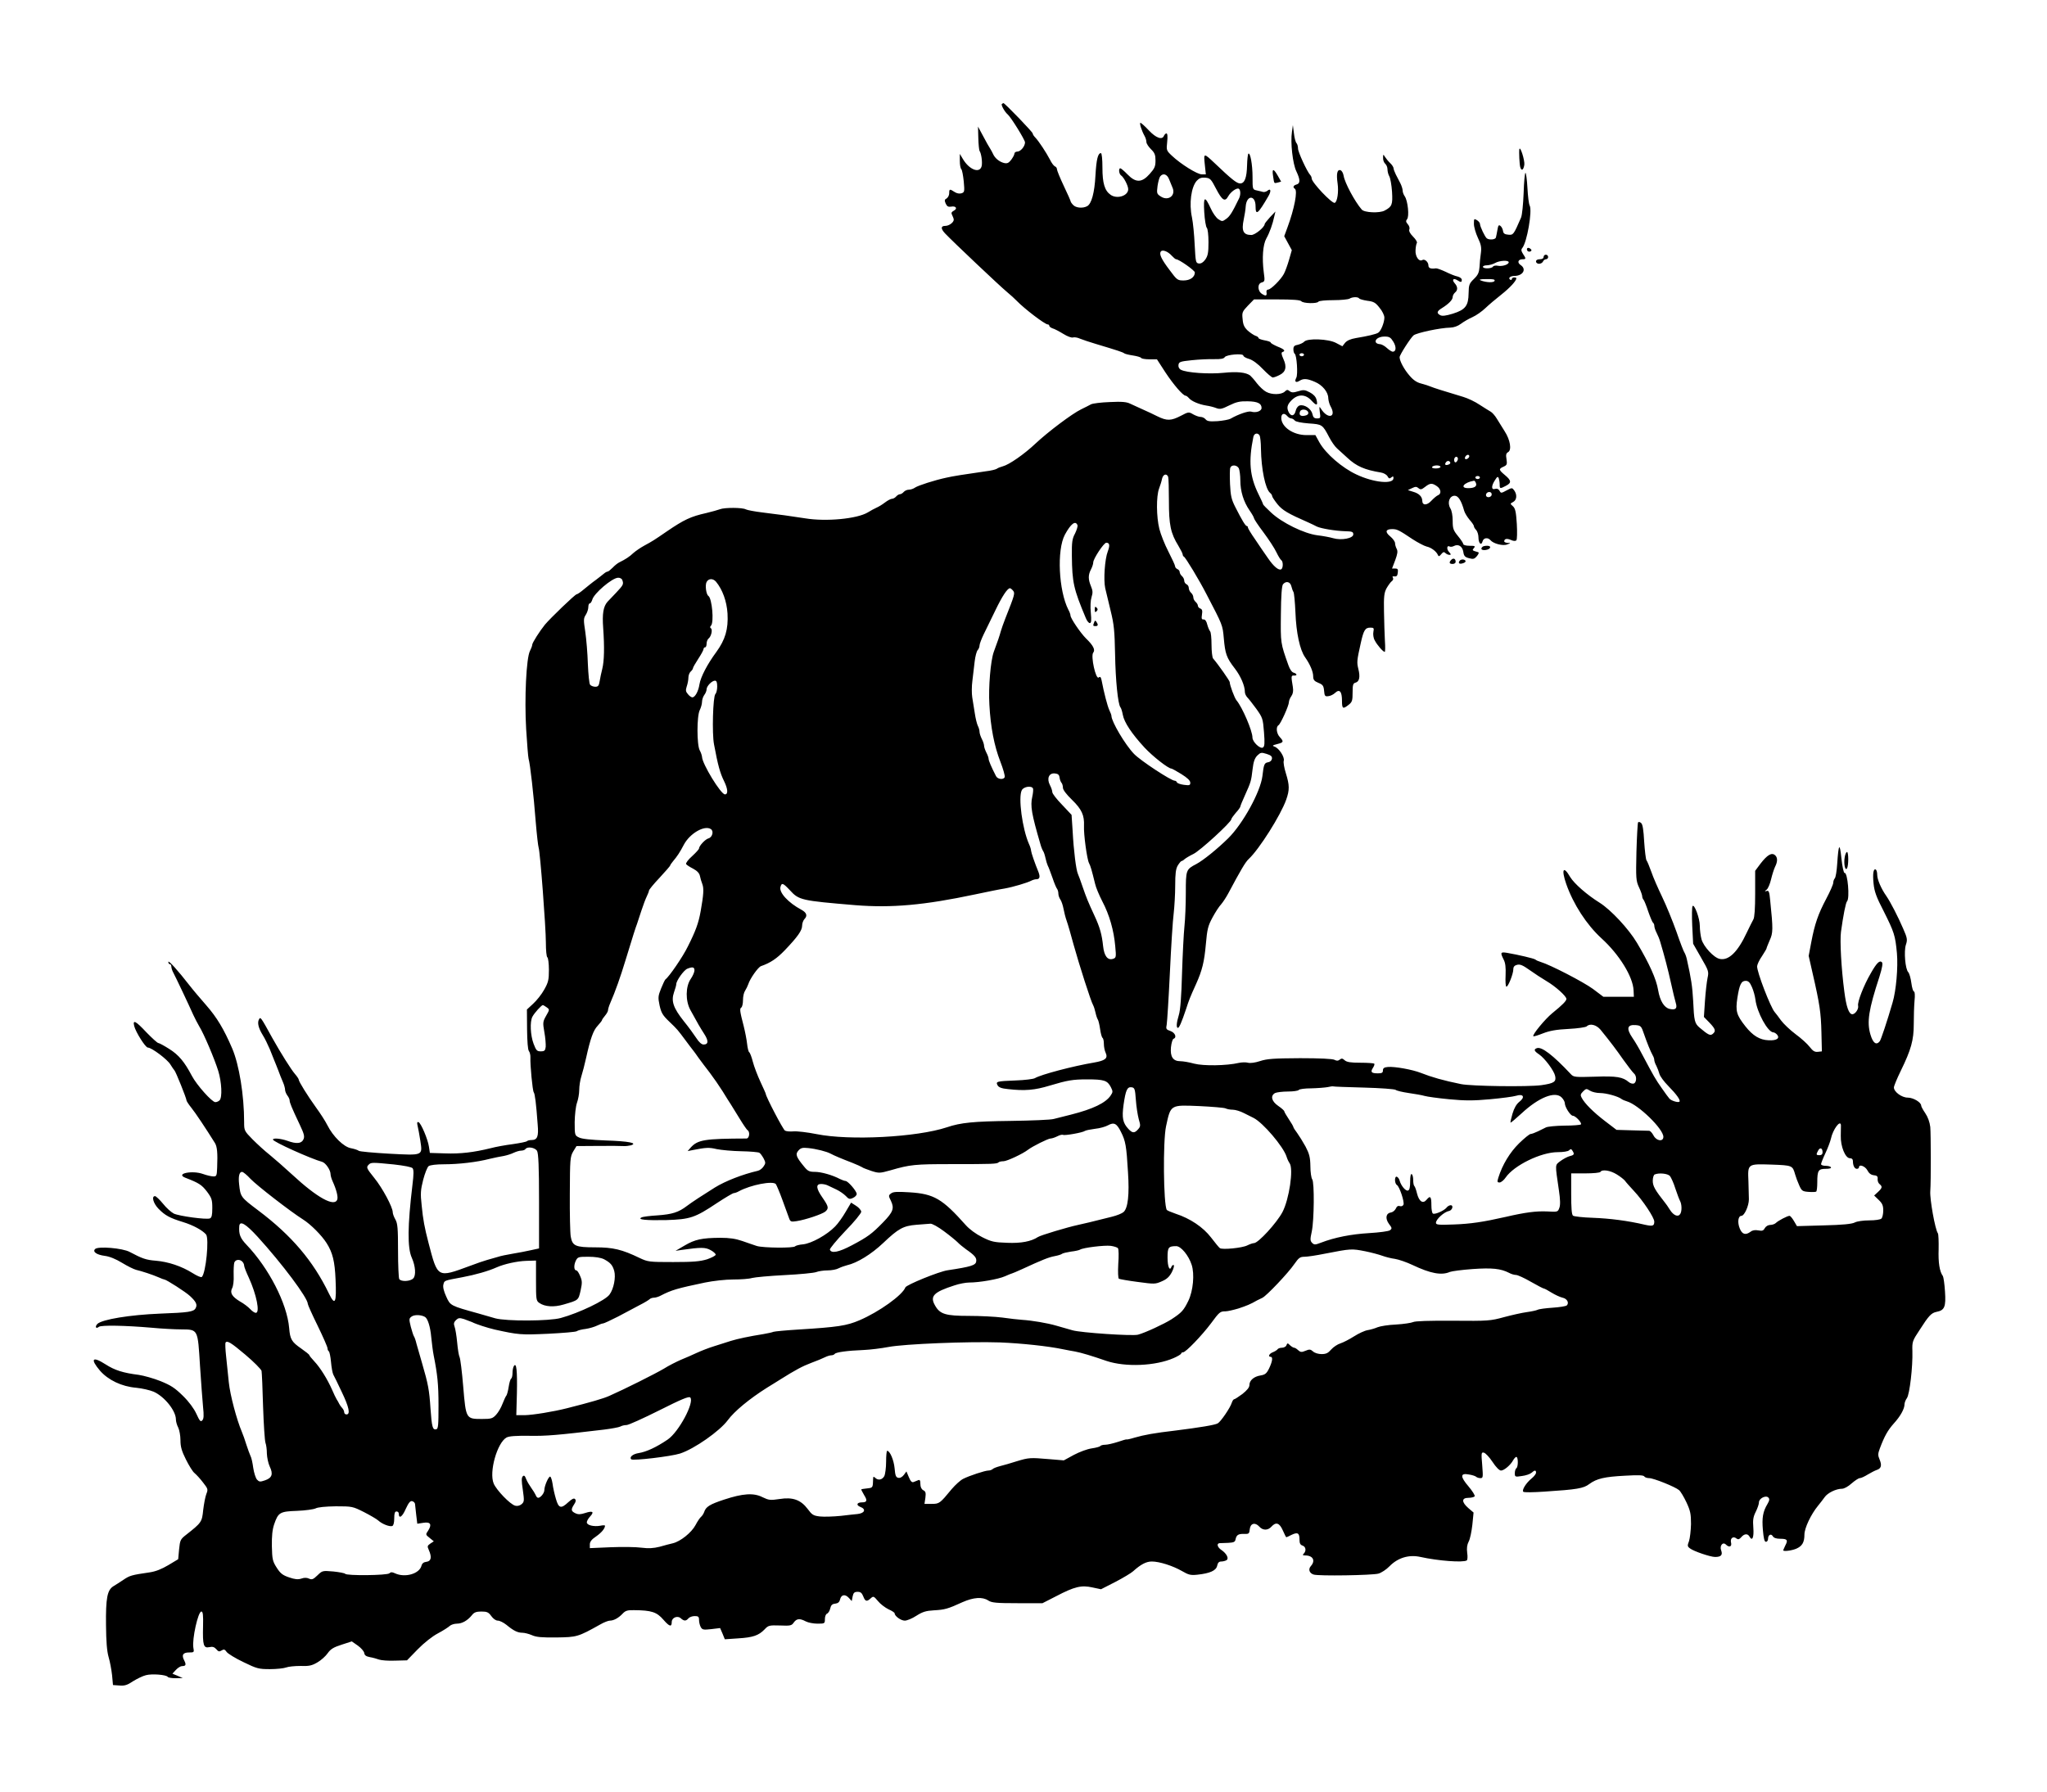 <?xml version="1.0" standalone="no"?>
<!DOCTYPE svg PUBLIC "-//W3C//DTD SVG 20010904//EN"
 "http://www.w3.org/TR/2001/REC-SVG-20010904/DTD/svg10.dtd">
<svg version="1.0" xmlns="http://www.w3.org/2000/svg"
 width="1350pt" height="1182pt" viewBox="0 0 1350 1182"
 preserveAspectRatio="xMidYMid meet">
<g transform="translate(0,1182) scale(0.1,-0.1)"
fill="#000000" stroke="none">
<path d="M6607 11134 c-6 -7 19 -52 39 -69 22 -19 114 -168 114 -184 0 -26
-29 -61 -51 -61 -10 0 -19 -6 -19 -14 0 -7 -10 -25 -21 -40 -17 -22 -27 -26
-48 -21 -31 8 -60 32 -72 60 -5 11 -14 27 -19 35 -6 8 -26 44 -45 80 l-35 65
2 -75 c1 -41 5 -79 8 -85 12 -17 20 -76 14 -101 -13 -50 -81 -24 -123 46 l-21
35 0 -46 c0 -25 4 -49 10 -55 5 -5 12 -41 16 -81 6 -67 5 -71 -15 -78 -14 -4
-31 -1 -46 9 -32 21 -35 20 -35 -9 0 -13 -8 -28 -17 -34 -14 -7 -15 -13 -6
-34 9 -19 17 -23 36 -20 32 6 44 -13 17 -27 -16 -9 -18 -15 -10 -30 5 -10 10
-23 10 -29 0 -18 -31 -41 -56 -41 -30 0 -31 -18 -1 -50 47 -50 363 -349 407
-385 25 -21 54 -47 65 -59 50 -52 186 -156 205 -156 6 0 10 -4 10 -9 0 -5 10
-13 22 -17 12 -3 44 -20 70 -36 27 -17 55 -27 64 -24 9 3 30 0 47 -8 18 -7 64
-23 102 -34 150 -45 180 -55 190 -63 6 -4 31 -10 58 -14 26 -4 50 -11 53 -16
3 -5 27 -9 55 -9 l49 0 55 -85 c54 -82 117 -155 134 -155 5 0 14 -7 21 -15 17
-21 66 -42 115 -50 22 -3 52 -11 67 -17 24 -9 37 -6 85 18 47 23 70 28 121 27
66 -1 92 -14 92 -44 0 -21 -37 -34 -69 -24 -18 5 -82 -16 -136 -47 -11 -6 -49
-13 -85 -16 -52 -3 -68 -1 -79 12 -7 9 -22 16 -33 16 -11 0 -33 8 -49 17 -29
17 -31 17 -82 -10 -64 -33 -91 -34 -154 -3 -26 13 -70 34 -98 46 -27 12 -64
29 -81 37 -24 12 -54 15 -135 11 -57 -2 -113 -9 -124 -15 -11 -6 -40 -21 -65
-33 -60 -29 -219 -149 -300 -225 -75 -71 -176 -141 -217 -151 -15 -4 -33 -11
-39 -16 -7 -5 -40 -13 -75 -17 -140 -20 -216 -32 -259 -42 -75 -16 -184 -51
-205 -65 -11 -8 -29 -14 -41 -14 -12 0 -27 -7 -34 -15 -7 -8 -18 -15 -25 -15
-7 0 -18 -7 -25 -15 -7 -8 -19 -15 -27 -15 -8 0 -29 -11 -46 -24 -18 -14 -43
-29 -57 -35 -14 -6 -39 -20 -57 -31 -70 -42 -273 -62 -413 -39 -88 14 -177 26
-284 39 -48 6 -97 15 -107 20 -22 13 -141 13 -171 1 -13 -5 -53 -16 -90 -25
-103 -23 -147 -44 -260 -121 -86 -59 -92 -63 -149 -94 -24 -13 -56 -35 -71
-48 -26 -25 -54 -43 -93 -62 -11 -5 -31 -21 -44 -35 -14 -14 -29 -26 -33 -26
-5 0 -16 -6 -23 -12 -8 -7 -33 -26 -55 -43 -23 -16 -58 -45 -79 -62 -21 -18
-43 -33 -48 -33 -10 0 -172 -156 -209 -200 -34 -42 -84 -120 -84 -133 0 -7 -7
-25 -15 -41 -24 -46 -37 -311 -25 -516 6 -96 13 -184 16 -195 10 -31 34 -244
47 -415 7 -85 16 -162 19 -170 10 -25 48 -528 48 -627 0 -51 4 -95 10 -98 5
-3 10 -40 10 -82 0 -67 -4 -83 -31 -131 -17 -31 -50 -72 -73 -93 l-41 -38 1
-130 c1 -81 5 -135 12 -144 6 -7 11 -27 10 -43 -2 -49 14 -218 22 -229 8 -10
16 -75 26 -213 7 -79 -2 -102 -41 -102 -12 0 -25 -3 -29 -7 -4 -5 -47 -13 -94
-20 -48 -6 -114 -18 -147 -27 -110 -27 -199 -38 -300 -34 l-100 3 -6 40 c-7
50 -53 158 -69 163 -9 3 -11 -3 -6 -24 4 -16 12 -60 18 -98 15 -100 21 -98
-206 -86 -104 6 -194 14 -200 19 -6 5 -29 13 -51 17 -48 8 -119 78 -156 152
-13 26 -47 79 -75 117 -56 78 -114 171 -114 184 0 4 -11 21 -25 37 -25 29 -93
137 -149 237 -77 140 -78 141 -88 123 -12 -22 -4 -57 25 -104 13 -20 33 -62
46 -92 12 -30 26 -64 30 -75 5 -11 16 -40 26 -65 9 -25 23 -60 31 -78 8 -18
14 -41 14 -50 0 -10 7 -27 15 -38 8 -10 15 -25 15 -32 0 -15 13 -47 67 -161
29 -61 33 -78 24 -97 -13 -28 -46 -31 -106 -9 -43 15 -95 20 -95 8 0 -14 251
-127 325 -147 23 -7 55 -54 55 -81 0 -9 6 -31 14 -48 25 -55 37 -103 30 -120
-19 -50 -133 13 -297 165 -50 46 -116 104 -148 130 -32 25 -83 72 -114 103
-54 55 -55 58 -55 113 0 178 -33 380 -79 487 -55 128 -101 204 -170 283 -42
48 -92 107 -111 132 -77 99 -140 169 -140 155 0 -8 5 -15 10 -15 6 0 10 -7 10
-16 0 -9 6 -28 14 -42 15 -28 99 -205 131 -277 10 -22 28 -56 39 -75 31 -50
100 -213 125 -293 23 -74 28 -176 9 -195 -7 -7 -19 -12 -28 -12 -22 0 -123
113 -155 174 -49 93 -87 138 -149 177 -33 21 -66 39 -72 39 -6 0 -41 32 -78
70 -71 76 -92 87 -81 42 10 -40 74 -142 90 -142 25 0 130 -79 149 -112 11 -18
23 -35 26 -38 8 -6 80 -185 80 -199 0 -4 14 -26 31 -47 27 -33 98 -140 156
-233 15 -24 19 -64 15 -163 -2 -53 -4 -58 -24 -58 -13 0 -44 7 -69 16 -72 26
-186 2 -116 -25 88 -34 107 -46 141 -90 32 -43 36 -54 36 -110 0 -47 -4 -63
-16 -68 -24 -9 -202 15 -238 32 -17 9 -49 37 -71 65 -22 27 -46 49 -52 50 -26
1 -12 -48 22 -83 43 -44 74 -61 162 -88 68 -21 128 -54 152 -82 21 -27 -1
-253 -28 -280 -5 -5 -32 7 -62 26 -72 45 -159 74 -241 81 -65 5 -90 14 -173
58 -46 25 -208 39 -228 19 -18 -18 10 -38 64 -45 32 -4 73 -21 114 -46 36 -22
77 -42 92 -46 35 -8 109 -32 150 -50 17 -8 34 -14 37 -14 12 0 142 -83 169
-109 40 -37 50 -57 37 -80 -12 -24 -47 -29 -235 -36 -198 -8 -382 -38 -413
-68 -18 -19 -9 -35 10 -19 15 12 174 9 348 -6 63 -6 152 -11 196 -11 111 -1
108 3 123 -241 7 -107 16 -229 20 -270 6 -56 5 -79 -5 -89 -11 -12 -17 -5 -39
43 -16 35 -49 80 -89 119 -53 52 -79 69 -148 97 -45 18 -110 36 -143 41 -103
13 -158 30 -220 70 -86 55 -102 36 -36 -42 54 -62 143 -105 239 -113 40 -4 91
-16 115 -26 72 -32 147 -126 147 -183 0 -14 7 -38 15 -53 8 -16 15 -54 15 -84
0 -43 8 -71 36 -127 20 -40 45 -81 57 -90 12 -10 38 -38 56 -62 32 -41 34 -45
22 -75 -7 -17 -16 -65 -21 -106 -8 -80 -11 -84 -114 -165 -36 -28 -39 -35 -45
-95 l-6 -65 -65 -39 c-44 -26 -83 -42 -125 -48 -118 -17 -130 -21 -170 -48
-22 -15 -52 -34 -67 -43 -41 -25 -51 -79 -49 -257 1 -109 6 -171 17 -210 9
-30 19 -84 23 -120 l6 -65 43 -3 c34 -3 52 3 89 28 26 16 64 35 85 40 40 11
135 3 144 -11 3 -5 26 -9 52 -9 l47 1 -34 15 -34 14 23 25 c13 14 31 25 40 25
26 0 29 9 15 37 -19 36 -9 53 32 53 33 0 34 1 28 32 -9 56 31 238 53 238 10 0
13 -22 11 -97 -3 -125 3 -146 41 -138 22 5 33 1 46 -13 14 -17 20 -18 35 -9
16 10 21 8 34 -10 8 -11 58 -42 111 -67 88 -43 101 -46 174 -46 43 0 91 5 107
11 15 6 58 10 95 10 56 -2 75 2 112 24 24 14 54 41 67 60 19 27 38 39 91 56
l68 22 40 -28 c21 -15 40 -37 42 -48 2 -16 12 -23 38 -28 19 -3 46 -11 60 -16
14 -5 61 -9 105 -7 l79 2 70 72 c42 43 96 86 134 106 36 19 71 42 79 50 8 7
29 14 46 14 35 0 71 21 100 57 14 18 29 23 62 23 37 0 47 -5 65 -30 13 -18 30
-30 43 -30 13 0 38 -13 57 -28 47 -39 74 -52 105 -52 14 0 42 -7 63 -16 28
-13 66 -16 162 -15 134 2 141 3 289 86 24 14 53 25 63 25 26 0 58 18 85 47 18
19 32 23 75 22 114 -1 149 -12 193 -63 40 -46 55 -50 55 -15 0 29 38 44 59 25
22 -20 35 -20 51 -1 7 8 25 15 41 15 24 0 29 -4 29 -26 0 -14 5 -35 11 -46 10
-18 17 -20 70 -14 l58 7 16 -37 15 -37 88 6 c98 6 135 19 174 59 25 27 31 28
102 26 69 -3 77 -1 91 20 19 26 39 28 79 7 15 -8 50 -15 77 -15 48 0 49 1 49
30 0 17 6 33 14 36 8 3 18 19 21 34 5 22 13 30 33 32 18 2 28 10 32 28 8 32
33 37 58 10 l19 -21 6 31 c5 24 12 30 33 30 19 0 28 -7 37 -30 13 -34 23 -37
49 -13 18 16 20 15 48 -18 15 -19 47 -43 69 -54 23 -10 41 -22 41 -27 0 -18
41 -48 67 -48 14 0 49 14 76 32 41 26 63 33 116 36 71 4 91 9 189 54 73 32
131 36 169 11 23 -15 52 -18 193 -18 l165 0 90 46 c122 64 167 74 239 58 l57
-12 94 48 c52 27 105 59 117 70 51 46 87 65 124 65 50 0 138 -28 199 -63 43
-25 57 -29 102 -24 83 9 123 27 130 59 4 20 12 28 27 28 11 0 27 4 35 9 17 11
0 44 -34 67 -26 17 -34 43 -12 45 6 0 32 1 57 2 36 2 45 6 48 22 6 30 18 38
56 37 32 -1 35 1 38 31 4 39 35 48 63 17 23 -26 57 -26 80 0 30 33 53 25 75
-25 11 -25 21 -45 23 -45 2 0 18 7 35 16 40 19 52 12 52 -31 0 -25 5 -35 20
-40 22 -7 26 -35 8 -53 -9 -9 -7 -12 9 -12 52 0 70 -34 38 -70 -19 -21 -10
-47 18 -56 32 -11 385 -5 427 6 19 5 53 27 74 49 55 56 128 78 204 61 118 -26
280 -38 305 -23 5 3 7 25 3 50 -4 31 -1 54 10 75 9 16 19 66 24 110 l8 81 -34
29 c-46 40 -46 68 0 68 19 0 38 5 41 10 4 6 -15 35 -40 65 -56 65 -56 90 2 79
21 -3 42 -10 48 -15 5 -5 18 -9 28 -9 18 0 18 6 12 86 -7 80 -6 86 11 82 10
-2 36 -29 57 -61 23 -35 45 -57 56 -57 20 0 63 36 80 68 7 12 16 22 21 22 13
0 13 -67 0 -75 -5 -3 -10 -18 -10 -32 0 -25 2 -26 47 -19 25 3 54 13 63 21 21
19 30 19 30 1 0 -8 -13 -25 -29 -38 -37 -30 -66 -77 -55 -88 5 -5 66 -4 139 1
215 14 258 21 296 50 49 36 100 48 236 55 86 5 122 4 127 -5 4 -6 18 -11 32
-11 29 0 171 -57 197 -79 10 -8 32 -45 49 -81 26 -56 30 -76 30 -143 -1 -43
-7 -93 -13 -112 -12 -31 -11 -36 7 -49 25 -19 134 -56 165 -56 39 0 51 13 40
43 -12 31 11 59 31 39 22 -22 41 -14 34 13 -7 29 15 45 37 26 10 -7 18 -5 30
9 20 24 43 26 55 4 18 -33 30 -5 25 59 -4 51 -1 71 16 105 11 22 21 50 21 62
0 26 45 49 62 32 9 -9 8 -19 -6 -43 -30 -50 -37 -91 -30 -171 5 -56 10 -78 20
-78 8 0 14 9 14 19 0 27 20 38 32 17 6 -10 22 -16 48 -16 47 0 53 -8 34 -44
-7 -16 -14 -30 -14 -32 0 -9 53 -3 85 10 40 17 55 42 55 94 0 42 43 133 89
189 14 17 34 43 44 57 20 29 76 56 115 56 14 0 41 15 63 35 22 19 46 35 54 35
9 0 32 11 53 24 20 12 47 26 59 30 29 9 35 30 19 68 -12 28 -12 38 1 73 31 83
53 121 92 165 44 48 71 97 71 127 0 10 7 29 16 41 18 26 39 207 36 310 -2 61
0 68 48 140 60 94 77 112 112 119 52 10 62 33 55 134 -3 50 -10 96 -14 102
-22 30 -31 89 -28 177 1 52 -1 100 -5 105 -18 25 -54 225 -50 278 5 66 4 377
0 423 -4 33 -16 66 -33 91 -15 22 -27 44 -27 50 0 22 -52 53 -89 53 -39 0 -91
38 -91 67 0 9 20 58 45 109 69 141 86 204 86 309 0 50 2 118 5 153 4 37 2 62
-4 62 -5 0 -13 25 -17 57 -4 31 -13 62 -20 70 -20 19 -30 138 -16 181 11 33
10 44 -18 107 -33 77 -84 176 -111 215 -34 48 -60 109 -60 139 0 16 -4 32 -9
35 -16 10 -22 -27 -15 -93 5 -51 19 -90 66 -180 70 -140 77 -160 88 -279 8
-92 -5 -246 -29 -326 -36 -124 -76 -243 -84 -254 -23 -29 -45 -13 -62 45 -24
82 -12 162 60 382 18 58 23 87 16 94 -15 15 -35 -5 -73 -72 -47 -80 -90 -192
-84 -215 5 -21 -19 -56 -38 -56 -23 0 -40 48 -53 150 -20 152 -30 334 -22 394
15 108 31 191 40 201 19 19 4 191 -16 187 -6 -2 -15 40 -21 95 -11 109 -19 99
-28 -36 -3 -47 -10 -89 -16 -95 -5 -5 -10 -19 -10 -29 0 -10 -21 -58 -46 -105
-54 -102 -76 -166 -99 -287 l-17 -90 26 -115 c47 -204 55 -260 58 -389 l3
-126 -27 -3 c-20 -2 -32 5 -53 32 -15 20 -57 58 -94 85 -36 27 -79 68 -96 91
-16 23 -35 47 -41 54 -27 30 -119 268 -116 303 1 12 15 42 32 66 16 25 30 48
30 51 0 4 10 28 21 54 22 48 23 71 3 264 -5 55 -9 66 -23 61 -15 -4 -15 -3 0
9 9 7 22 38 29 68 7 30 19 67 26 82 18 35 18 63 -1 78 -22 18 -51 0 -95 -57
l-35 -47 0 -150 c0 -98 -4 -158 -12 -171 -6 -11 -26 -50 -43 -86 -60 -129
-120 -187 -179 -174 -39 8 -107 82 -120 130 -6 22 -11 62 -11 88 0 50 -37 148
-48 130 -4 -6 -5 -64 -2 -130 l6 -118 52 -91 c51 -88 52 -93 43 -135 -5 -24
-13 -92 -17 -151 l-7 -106 37 -38 c39 -41 44 -55 21 -74 -16 -13 -29 -7 -87
42 -32 28 -36 43 -42 178 -5 92 -13 146 -42 275 -4 17 -11 35 -15 41 -5 6 -29
68 -53 138 -25 70 -67 173 -94 229 -27 56 -60 131 -72 167 -13 36 -27 70 -32
76 -4 6 -11 62 -15 123 -4 75 -10 115 -20 122 -7 7 -16 9 -20 5 -3 -3 -8 -91
-11 -194 -4 -176 -3 -192 17 -235 12 -25 21 -52 21 -59 0 -8 4 -18 9 -23 5 -6
19 -41 31 -78 13 -37 27 -70 31 -73 5 -3 9 -13 9 -22 0 -9 7 -30 15 -45 8 -15
19 -42 24 -60 28 -93 51 -182 71 -272 12 -55 26 -113 31 -129 12 -38 0 -50
-40 -41 -36 8 -64 53 -76 124 -12 73 -57 173 -139 311 -55 93 -173 219 -246
265 -85 53 -168 126 -195 170 -45 78 -60 52 -26 -46 47 -134 134 -268 232
-358 118 -107 208 -254 212 -343 l2 -43 -100 0 -101 0 -69 52 c-63 46 -281
159 -345 178 -14 4 -30 11 -35 16 -10 7 -111 31 -187 44 -43 7 -45 2 -22 -44
12 -23 15 -52 13 -104 -2 -40 0 -73 5 -75 11 -4 46 84 46 115 0 16 8 25 25 29
20 5 38 -3 83 -35 31 -22 81 -55 110 -72 60 -35 132 -100 132 -118 0 -13 -25
-39 -93 -94 -48 -39 -134 -144 -125 -152 3 -3 31 6 64 19 44 17 87 25 168 29
60 3 114 11 120 17 21 21 63 11 91 -22 69 -85 102 -129 151 -199 30 -42 61
-82 69 -89 20 -16 19 -59 0 -67 -9 -3 -23 1 -33 9 -40 34 -80 41 -223 36 -132
-4 -141 -3 -159 16 -119 127 -194 184 -225 172 -22 -8 -18 -19 15 -41 38 -26
99 -108 106 -143 8 -38 -8 -48 -91 -60 -87 -12 -462 -7 -530 7 -118 24 -194
46 -265 74 -56 22 -173 43 -217 39 -25 -2 -33 -8 -33 -23 0 -15 -7 -19 -33
-19 -43 0 -51 8 -33 36 8 12 12 24 9 28 -4 3 -45 6 -91 6 -65 0 -90 4 -104 16
-14 13 -21 14 -32 5 -11 -9 -20 -10 -35 -2 -12 7 -99 11 -228 11 -174 -1 -217
-4 -263 -19 -33 -11 -65 -15 -80 -11 -14 4 -41 3 -60 -1 -81 -19 -234 -21
-295 -5 -32 9 -73 16 -91 16 -48 0 -68 29 -62 92 3 29 11 54 17 56 23 8 11 40
-20 51 -29 10 -31 14 -25 43 3 18 13 173 21 343 8 171 19 346 25 390 5 44 10
127 10 183 0 80 4 111 17 133 10 16 21 29 24 29 4 0 14 6 21 13 7 6 33 22 58
34 44 21 250 210 250 229 0 5 14 24 30 43 17 18 30 37 30 42 0 4 13 36 29 71
41 91 42 96 51 172 6 52 14 74 31 92 22 21 27 22 62 11 29 -9 37 -17 35 -32
-2 -12 -12 -21 -25 -23 -25 -4 -29 -13 -38 -92 -13 -103 -128 -313 -225 -409
-72 -71 -165 -146 -210 -170 -69 -36 -70 -39 -70 -190 0 -75 -4 -174 -9 -221
-5 -47 -12 -187 -16 -311 -4 -151 -11 -243 -21 -274 -16 -53 -18 -85 -6 -85 8
0 24 35 54 125 19 59 26 77 66 165 40 89 54 147 64 260 9 102 14 122 44 178
19 35 44 74 57 87 12 14 33 46 47 72 81 152 113 207 135 227 69 64 211 289
247 391 23 65 22 96 -2 174 -11 35 -18 73 -14 83 7 24 -32 84 -61 93 -17 6
-14 9 18 17 43 11 44 16 17 46 -22 23 -27 67 -9 78 14 8 69 130 69 153 0 9 7
27 16 39 11 16 14 34 10 60 -12 72 -12 77 7 76 23 -2 22 12 -2 19 -11 2 -25
22 -34 48 -53 149 -52 146 -50 337 1 122 6 189 14 198 20 24 48 17 55 -13 4
-16 10 -32 14 -38 4 -5 10 -66 13 -135 5 -134 29 -247 64 -296 33 -47 53 -95
53 -125 0 -23 7 -32 34 -43 30 -12 35 -20 38 -53 3 -34 6 -38 28 -35 13 1 34
11 45 22 29 27 45 9 45 -52 0 -54 6 -57 44 -27 23 18 26 28 26 81 0 50 3 61
19 65 26 7 32 38 19 90 -11 45 -10 55 16 172 19 85 29 101 63 101 23 0 25 -3
20 -28 -3 -16 0 -41 9 -56 15 -30 55 -76 66 -76 3 0 4 33 1 73 -2 39 -5 126
-6 192 -2 101 1 125 17 155 11 19 26 40 34 46 9 6 12 16 8 23 -6 8 -2 11 10 9
14 -2 20 4 22 25 3 22 -1 27 -17 27 l-21 0 21 55 c15 41 18 59 10 74 -6 11
-11 28 -11 38 0 10 -14 30 -31 44 -37 30 -32 49 12 49 32 0 44 -6 135 -67 34
-22 76 -44 92 -48 30 -6 66 -33 75 -57 4 -10 10 -8 21 6 13 16 19 17 28 8 7
-7 19 -12 27 -12 11 0 11 4 -3 19 -18 19 -14 47 4 36 5 -3 18 -2 27 3 30 16
57 -1 63 -38 4 -28 11 -35 38 -42 28 -8 36 -5 52 14 12 15 15 24 7 26 -39 11
-40 12 -27 27 11 13 7 15 -29 15 -23 0 -41 5 -41 11 0 6 -16 30 -35 53 -31 38
-35 50 -35 100 0 35 -6 69 -16 84 -21 37 -5 82 29 82 24 0 44 -32 63 -100 4
-14 20 -40 35 -58 16 -18 29 -37 29 -43 0 -6 7 -17 15 -25 8 -9 15 -31 15 -49
0 -39 19 -57 27 -26 6 24 35 28 52 8 19 -23 83 -40 111 -28 24 9 24 10 3 10
-13 1 -23 5 -23 10 0 18 18 21 45 9 15 -7 29 -8 35 -2 5 5 6 53 3 108 -5 79
-10 102 -25 116 -20 18 -20 18 1 29 24 13 27 48 7 76 -14 19 -15 19 -51 0 -35
-19 -37 -19 -46 -2 -7 12 -17 16 -30 12 -25 -8 -25 20 0 58 15 24 19 26 25 12
3 -9 6 -28 6 -41 0 -28 2 -29 40 -9 39 20 38 35 -5 71 -42 35 -43 41 -9 56 22
10 24 16 19 49 -5 29 -3 39 11 47 24 14 14 80 -23 137 -15 24 -38 61 -51 82
-13 22 -32 43 -42 48 -10 6 -43 26 -72 45 -29 20 -78 43 -108 52 -137 41 -196
60 -215 68 -11 5 -39 14 -62 20 -29 7 -53 23 -78 53 -35 40 -65 96 -65 121 0
15 72 127 92 144 21 17 177 50 242 51 25 1 50 10 70 25 17 13 51 33 76 44 25
11 63 38 85 59 22 21 70 62 106 90 58 46 99 91 99 108 0 3 -7 5 -15 5 -8 0
-15 -5 -15 -11 0 -5 -5 -7 -10 -4 -17 10 -1 25 28 25 56 1 81 45 40 72 -24 16
-17 38 13 38 23 0 24 4 3 35 -12 19 -14 28 -5 39 31 37 67 245 49 280 -6 10
-12 63 -15 117 -3 55 -9 99 -13 99 -4 0 -10 -60 -12 -132 -3 -76 -10 -146 -17
-163 -49 -113 -51 -116 -84 -113 -24 2 -33 8 -35 25 -2 12 -9 27 -17 33 -11 9
-15 4 -20 -27 -4 -21 -8 -44 -10 -50 -5 -14 -44 -17 -60 -5 -12 9 -45 78 -45
95 0 7 -9 18 -20 25 -19 11 -20 10 -20 -24 0 -21 12 -62 26 -92 21 -44 25 -64
20 -101 -4 -25 -8 -67 -9 -92 -3 -37 -10 -53 -37 -79 -31 -30 -34 -39 -35 -94
-1 -83 -21 -109 -104 -135 -46 -14 -70 -17 -83 -10 -25 13 -23 26 10 46 45 28
72 55 72 74 0 9 7 22 15 29 20 16 19 39 -2 62 -20 23 -9 36 17 20 25 -16 30
-15 30 3 0 8 -12 17 -27 21 -16 3 -51 17 -79 31 -28 13 -57 24 -65 23 -33 -5
-49 1 -49 19 0 23 -25 45 -40 36 -22 -14 -48 24 -45 65 1 21 5 42 9 48 3 6 -8
24 -25 41 -20 20 -29 37 -25 48 4 9 -1 24 -10 34 -13 15 -14 22 -5 33 16 18 5
122 -15 151 -8 11 -14 28 -14 38 0 10 -7 32 -15 48 -8 16 -22 42 -30 58 -8 16
-15 35 -15 41 0 7 -10 23 -22 34 -13 12 -28 31 -35 42 -11 18 -12 17 -12 -7
-1 -15 6 -32 14 -39 8 -7 15 -23 15 -37 0 -13 5 -34 12 -46 7 -12 15 -58 18
-102 5 -85 0 -98 -49 -124 -33 -18 -134 -14 -151 7 -46 53 -112 177 -119 222
-4 21 -13 36 -23 38 -20 4 -26 -26 -17 -88 8 -55 -2 -122 -19 -128 -18 -6
-152 135 -152 161 0 7 -4 17 -9 22 -21 22 -81 152 -81 175 0 15 -5 31 -10 36
-6 6 -14 35 -17 65 l-7 54 -6 -44 c-11 -71 5 -212 29 -261 26 -55 27 -80 1
-87 -21 -6 -26 -18 -11 -28 20 -12 -3 -132 -49 -256 l-21 -57 25 -46 25 -46
-18 -63 c-10 -35 -25 -76 -34 -93 -19 -37 -86 -104 -104 -104 -8 0 -13 -8 -11
-17 4 -25 -4 -28 -29 -12 -31 19 -32 69 -2 76 20 6 21 10 13 67 -12 94 -6 182
17 223 21 37 42 95 53 148 l7 30 -36 -38 c-19 -21 -35 -41 -35 -45 0 -20 -63
-72 -88 -72 -53 0 -66 27 -50 103 6 28 12 67 13 86 6 76 65 76 65 0 0 -64 16
-51 85 68 20 34 15 54 -8 34 -8 -6 -21 -9 -28 -7 -8 2 -26 7 -41 10 -28 6 -28
7 -28 89 0 80 -15 165 -28 153 -3 -4 -7 -37 -8 -74 -2 -85 -16 -122 -46 -122
-22 0 -58 29 -168 134 -72 68 -73 68 -65 -8 l7 -66 -27 0 c-30 0 -139 68 -197
123 -36 34 -37 36 -31 91 4 36 2 56 -5 56 -5 0 -12 -7 -16 -15 -11 -30 -52
-16 -100 35 -26 28 -51 50 -55 50 -9 0 7 -51 27 -87 7 -12 12 -30 12 -40 0
-10 14 -31 30 -47 25 -24 30 -38 30 -75 0 -39 -6 -52 -38 -88 -52 -59 -92 -60
-147 -3 -21 22 -43 40 -47 40 -13 0 -9 -38 5 -47 18 -12 47 -68 47 -91 0 -44
-74 -67 -116 -37 -39 27 -54 76 -54 179 0 55 -4 96 -10 96 -20 0 -30 -42 -36
-147 -6 -115 -26 -188 -55 -203 -29 -16 -75 -11 -92 8 -10 10 -17 21 -17 25 0
3 -20 49 -45 101 -25 53 -45 102 -45 110 0 8 -6 16 -14 19 -7 3 -22 23 -32 44
-25 48 -74 122 -96 145 -10 10 -18 22 -18 28 0 9 -184 200 -193 200 -2 0 -6
-3 -10 -6z m1103 -496 c7 -18 17 -43 22 -54 25 -53 -27 -93 -77 -60 -26 17
-27 21 -21 69 4 28 12 57 18 64 19 23 45 14 58 -19z m310 -63 c40 -77 59 -89
80 -50 16 29 56 58 70 50 12 -8 13 -39 2 -63 -46 -95 -61 -118 -84 -135 -26
-19 -28 -19 -53 -3 -14 9 -37 41 -50 71 -40 86 -49 81 -43 -24 3 -51 11 -98
17 -104 6 -6 11 -46 11 -95 0 -69 -4 -89 -21 -114 -14 -19 -28 -28 -43 -26
-20 3 -21 10 -27 123 -3 66 -11 148 -18 181 -20 92 -5 201 32 242 16 17 30 22
56 20 32 -3 38 -9 71 -73z m-293 -441 c12 -13 25 -24 29 -24 19 0 124 -74 124
-87 0 -31 -31 -53 -74 -53 -40 0 -44 3 -92 68 -54 71 -70 105 -59 122 10 16
47 2 72 -26z m2223 -44 c0 -15 -42 -29 -72 -23 -14 3 -29 0 -32 -6 -9 -14 -66
-15 -66 -1 0 6 12 10 28 10 15 1 38 7 52 15 29 17 90 20 90 5z m-93 -122 c-4
-14 -55 -12 -91 2 -15 6 -5 9 37 9 43 1 57 -2 54 -11z m-893 -117 c3 -4 27
-11 54 -15 41 -5 54 -12 80 -46 18 -21 32 -50 32 -65 0 -32 -23 -90 -41 -100
-14 -9 -68 -22 -147 -35 -35 -6 -58 -16 -71 -31 l-18 -23 -42 22 c-50 27 -190
32 -210 8 -6 -7 -25 -16 -41 -20 -24 -4 -30 -11 -30 -30 0 -14 4 -27 9 -30 13
-9 22 -136 10 -158 -14 -26 -3 -35 21 -20 27 17 51 15 102 -7 50 -21 88 -68
88 -108 1 -15 7 -39 15 -53 42 -74 -19 -88 -64 -15 -11 17 -11 14 -7 -22 6
-40 5 -43 -18 -43 -19 0 -26 7 -31 30 -8 34 -54 65 -85 55 -10 -3 -22 -19 -25
-35 -8 -34 -29 -39 -45 -11 -16 31 -12 51 19 82 42 41 90 40 130 -3 34 -37 44
-35 33 7 -5 19 -21 35 -44 47 -32 17 -42 18 -77 7 -32 -10 -43 -9 -56 1 -13
11 -19 10 -33 -4 -23 -20 -84 -21 -121 -1 -16 8 -44 34 -62 57 -18 24 -38 46
-44 51 -28 21 -87 27 -174 18 -97 -10 -246 0 -283 20 -12 6 -18 19 -16 32 3
20 11 23 88 31 47 5 113 8 147 7 44 -1 64 3 70 13 10 17 123 27 123 10 0 -6
17 -16 39 -22 24 -8 57 -32 90 -67 29 -30 58 -55 65 -55 7 0 27 7 44 16 42 20
50 54 26 106 -14 31 -15 43 -6 46 22 7 13 18 -33 36 -25 11 -45 22 -45 27 0 4
-18 10 -40 14 -22 4 -40 11 -40 15 0 5 -9 12 -20 15 -11 4 -34 19 -51 34 -23
22 -31 38 -34 76 -5 44 -2 50 35 89 l40 41 151 0 c108 0 154 -4 161 -12 12
-15 104 -17 113 -3 3 6 48 10 98 10 51 0 99 5 107 10 19 12 57 13 64 1z m225
-285 c21 -34 19 -66 -4 -66 -6 0 -24 11 -39 25 -15 14 -36 25 -46 25 -10 0
-22 5 -25 10 -12 19 17 40 55 40 33 0 41 -5 59 -34z m-589 -86 c0 -5 -7 -10
-15 -10 -8 0 -15 5 -15 10 0 6 7 10 15 10 8 0 15 -4 15 -10z m28 -381 c2 -11
-6 -18 -23 -21 -28 -6 -40 5 -31 28 8 20 50 14 54 -7z m-138 -24 c7 -8 18 -15
25 -15 7 0 18 -6 24 -14 7 -8 42 -15 92 -19 89 -6 91 -7 135 -91 14 -27 37
-61 52 -74 15 -14 45 -41 67 -61 61 -57 114 -80 223 -98 18 -3 37 -14 43 -25
8 -15 13 -17 25 -7 11 9 14 8 14 -5 0 -42 -130 -30 -244 24 -95 44 -202 137
-244 211 l-27 49 -59 0 c-87 0 -165 53 -166 113 0 30 20 36 40 12z m-183 -127
c4 -7 9 -47 9 -88 2 -135 29 -265 60 -291 8 -6 14 -16 14 -22 0 -5 16 -29 35
-53 33 -40 68 -61 205 -121 19 -9 44 -20 54 -26 27 -13 121 -29 186 -31 48 -1
55 -4 55 -21 0 -26 -79 -41 -133 -25 -20 6 -67 15 -103 19 -88 11 -235 83
-306 150 -29 27 -53 51 -53 55 0 3 -14 34 -31 68 -57 117 -66 215 -33 376 5
24 28 30 41 10z m1383 -137 c0 -12 -20 -25 -27 -18 -7 7 6 27 18 27 5 0 9 -4
9 -9z m-77 -26 c-3 -8 -9 -15 -14 -15 -10 0 -12 24 -3 33 11 11 24 -3 17 -18z
m-49 -14 c3 -5 -1 -12 -10 -15 -20 -8 -29 -1 -19 13 8 13 22 14 29 2z m-1394
-40 c5 -11 10 -47 10 -80 0 -71 21 -140 61 -198 16 -23 29 -46 29 -51 0 -5 28
-48 63 -94 35 -47 73 -105 85 -131 12 -25 26 -48 32 -52 13 -8 13 -52 0 -60
-17 -10 -51 19 -89 75 -21 30 -59 85 -84 123 -26 37 -47 72 -47 77 0 6 -3 10
-7 10 -9 0 -32 38 -76 125 -26 51 -31 74 -35 152 -2 51 -2 99 2 108 8 21 43
19 56 -4z m1330 9 c0 -5 -14 -10 -31 -10 -17 0 -28 4 -24 10 3 6 17 10 31 10
13 0 24 -4 24 -10z m-1796 -65 c3 -9 5 -80 5 -159 0 -158 11 -213 63 -297 15
-25 28 -51 28 -57 0 -6 4 -12 8 -14 10 -4 101 -154 149 -248 107 -205 106
-202 114 -290 9 -103 18 -129 73 -200 39 -51 66 -114 66 -155 0 -10 7 -25 15
-34 9 -9 36 -43 60 -76 42 -59 44 -65 51 -154 6 -74 4 -95 -7 -102 -18 -11
-69 37 -69 66 0 44 -67 200 -105 245 -13 15 -45 101 -45 121 0 8 -74 114 -110
156 -5 7 -10 47 -10 91 0 43 -4 82 -9 87 -5 6 -14 26 -19 45 -5 22 -14 35 -25
34 -12 -1 -14 6 -10 32 4 25 2 35 -11 40 -9 3 -16 12 -16 19 0 7 -7 18 -15 25
-8 7 -15 20 -15 30 0 10 -7 23 -15 30 -8 7 -15 21 -15 32 0 10 -7 21 -15 24
-8 4 -15 14 -15 24 0 10 -7 23 -15 30 -8 7 -15 19 -15 27 0 7 -7 16 -15 19 -8
4 -15 11 -15 18 0 7 -20 50 -44 97 -24 46 -51 114 -60 150 -20 80 -21 215 -2
266 8 21 17 50 20 66 7 29 30 36 40 12z m2056 -5 c0 -5 -7 -10 -15 -10 -8 0
-15 5 -15 10 0 6 7 10 15 10 8 0 15 -4 15 -10z m-26 -37 c8 -21 -10 -33 -51
-33 -59 0 -28 38 38 49 4 1 10 -7 13 -16z m-259 -19 c29 -19 33 -52 8 -61 -9
-4 -28 -20 -43 -36 -29 -32 -60 -32 -60 0 -1 27 -21 48 -60 59 l-35 11 27 13
c23 11 30 11 43 0 13 -11 20 -10 43 8 33 26 46 27 77 6z m361 -63 c-10 -16
-36 -13 -36 3 0 17 21 27 34 16 4 -5 5 -13 2 -19z m-2730 -195 c3 -7 -5 -32
-16 -55 -19 -35 -22 -57 -21 -148 2 -175 11 -217 92 -410 7 -18 19 -33 26 -33
10 0 12 16 7 68 -4 43 -2 82 5 104 9 28 8 42 -4 71 -19 46 -19 74 0 111 8 15
15 36 15 46 0 24 70 130 86 130 22 0 25 -17 10 -57 -20 -51 -29 -188 -17 -243
6 -25 22 -92 36 -150 22 -89 26 -132 29 -285 3 -175 19 -329 35 -350 5 -5 12
-28 16 -50 9 -50 59 -125 143 -216 55 -59 157 -139 178 -139 3 0 33 -16 65
-36 40 -25 59 -43 59 -57 0 -17 -5 -19 -42 -14 -24 3 -44 11 -46 16 -2 6 -8
11 -14 11 -25 0 -227 133 -269 177 -59 61 -149 214 -149 251 0 5 -6 22 -14 38
-12 26 -35 113 -51 197 -5 22 -9 26 -19 18 -19 -16 -54 143 -36 164 15 18 0
48 -48 94 -37 37 -102 133 -102 151 0 7 -6 24 -14 38 -64 126 -77 394 -23 495
39 72 70 96 83 63z m-3002 -362 c10 -27 7 -33 -39 -82 -25 -26 -52 -54 -59
-62 -27 -31 -35 -79 -28 -172 9 -127 7 -218 -6 -270 -6 -24 -14 -60 -17 -80
-5 -31 -10 -38 -29 -38 -13 0 -28 6 -34 13 -6 6 -12 68 -15 137 -2 69 -10 164
-17 212 -12 78 -12 89 3 112 9 14 17 37 17 51 0 14 4 25 10 25 5 0 12 11 16
24 10 41 131 144 170 145 12 1 25 -6 28 -15z m618 -11 c43 -52 71 -129 76
-210 6 -103 -15 -173 -74 -254 -59 -80 -103 -164 -111 -213 -7 -46 -29 -86
-47 -86 -6 0 -20 9 -29 21 -15 17 -16 26 -8 51 6 17 11 43 11 58 0 15 7 33 15
40 8 7 15 17 15 22 0 5 16 33 35 62 19 29 35 58 35 65 0 6 5 11 10 11 6 0 10
11 10 24 0 13 6 29 14 35 17 14 27 59 14 67 -6 4 -6 10 1 17 21 21 7 180 -17
196 -15 10 -23 71 -12 92 13 24 42 25 62 2z m1959 -59 c14 -17 12 -25 -51
-184 -12 -30 -25 -68 -30 -85 -8 -29 -20 -66 -46 -135 -21 -58 -36 -234 -29
-348 8 -149 32 -272 72 -375 19 -49 32 -95 29 -103 -7 -19 -46 -15 -57 6 -31
60 -49 103 -49 114 0 8 -7 27 -15 42 -8 16 -15 36 -15 45 0 9 -7 30 -15 45 -8
16 -15 37 -15 47 0 10 -5 28 -11 39 -6 12 -15 48 -20 82 -5 34 -13 81 -17 106
-4 25 -4 74 1 110 4 36 11 93 15 127 4 34 13 68 20 75 6 6 12 20 12 30 0 10
13 44 28 75 16 32 50 103 77 158 45 93 79 145 96 145 3 0 13 -7 20 -16z
m-1951 -632 c0 -21 -5 -43 -12 -50 -16 -16 -23 -261 -9 -332 26 -140 40 -189
66 -242 26 -53 28 -88 6 -88 -27 0 -150 202 -151 247 -1 10 -7 29 -15 43 -20
36 -20 227 0 266 8 16 15 41 15 55 0 14 7 34 15 45 8 10 15 27 15 37 0 21 35
57 55 57 11 0 15 -11 15 -38z m2258 -602 c2 -14 8 -29 13 -34 5 -6 9 -20 9
-32 0 -14 23 -44 60 -80 64 -62 82 -102 79 -171 -3 -55 20 -222 33 -246 11
-21 18 -47 40 -136 5 -24 27 -76 48 -117 47 -89 76 -192 85 -295 7 -73 6 -77
-15 -84 -35 -11 -58 19 -65 84 -8 76 -21 124 -57 201 -44 95 -53 118 -78 190
-12 36 -26 74 -31 85 -12 26 -28 151 -35 285 l-7 105 -63 67 c-35 36 -64 73
-64 83 0 9 -7 30 -16 47 -22 43 -6 81 34 76 20 -2 28 -9 30 -28z m-175 -72 c2
-7 0 -31 -5 -53 -14 -61 -5 -113 54 -315 5 -19 14 -39 18 -45 4 -5 11 -26 15
-45 4 -19 11 -41 15 -50 5 -8 18 -44 31 -80 12 -36 26 -69 31 -74 4 -6 8 -19
8 -31 0 -11 6 -29 14 -40 7 -11 16 -38 20 -60 4 -22 13 -58 21 -80 8 -22 28
-92 45 -155 36 -130 115 -377 129 -400 5 -9 12 -31 16 -50 4 -19 11 -39 15
-45 4 -5 11 -34 15 -62 4 -29 11 -55 16 -59 5 -3 9 -20 9 -39 0 -19 5 -46 12
-60 16 -36 -2 -51 -77 -64 -137 -23 -350 -79 -390 -103 -11 -6 -67 -13 -125
-15 -129 -5 -134 -7 -121 -32 8 -14 26 -21 68 -25 111 -13 178 -7 276 23 117
35 152 41 246 41 113 0 134 -7 157 -51 14 -28 14 -33 -1 -55 -32 -49 -118 -90
-260 -126 -44 -11 -96 -24 -115 -29 -19 -6 -147 -11 -285 -13 -243 -3 -329
-11 -420 -42 -199 -66 -643 -89 -860 -45 -60 12 -129 20 -151 18 -23 -2 -49 0
-57 5 -13 7 -127 226 -127 243 0 3 -16 38 -35 79 -19 41 -42 101 -50 132 -8
32 -19 60 -24 63 -5 3 -11 29 -14 56 -3 28 -13 79 -22 115 -26 100 -28 117
-16 124 6 4 11 26 11 49 0 24 6 51 14 62 7 11 17 31 21 43 11 36 65 113 84
119 63 22 104 50 157 105 84 88 114 130 114 162 0 15 7 34 15 43 22 22 15 43
-20 62 -86 46 -148 113 -138 150 8 30 17 27 62 -21 60 -66 75 -69 433 -99 239
-19 453 0 788 71 80 17 168 35 196 39 56 10 150 38 176 52 10 5 24 9 32 9 23
0 27 15 15 47 -24 58 -48 128 -49 141 0 8 -6 28 -14 45 -44 100 -72 309 -47
355 13 24 66 31 74 10z m-2125 -267 c21 -13 10 -54 -15 -61 -21 -5 -63 -50
-63 -67 0 -5 -21 -28 -46 -51 -25 -22 -43 -46 -39 -52 3 -5 24 -19 46 -30 26
-14 41 -29 45 -48 3 -15 10 -39 16 -54 11 -29 8 -71 -11 -178 -14 -79 -33
-131 -85 -234 -33 -68 -124 -200 -147 -216 -4 -3 -17 -30 -29 -60 -20 -50 -21
-60 -10 -112 11 -49 20 -65 64 -107 55 -53 53 -51 109 -126 20 -27 41 -55 47
-62 5 -6 22 -29 37 -51 16 -22 49 -66 74 -98 25 -33 63 -88 85 -123 21 -35 46
-74 54 -86 8 -13 34 -55 58 -94 23 -38 47 -73 52 -76 18 -11 12 -55 -7 -55
-276 -1 -321 -8 -368 -60 l-20 -23 35 7 c87 17 106 18 157 6 30 -6 103 -13
162 -14 59 -1 113 -6 119 -10 7 -4 19 -21 28 -37 14 -27 14 -33 0 -53 -8 -13
-25 -26 -38 -29 -100 -23 -213 -67 -283 -110 -74 -46 -155 -99 -185 -122 -55
-42 -97 -55 -194 -62 -50 -3 -98 -9 -106 -14 -28 -14 31 -20 166 -17 155 5
187 15 332 112 55 36 105 66 112 66 6 0 21 5 33 12 77 42 225 71 244 47 5 -8
25 -54 43 -104 18 -49 37 -103 43 -118 9 -26 13 -28 51 -22 59 9 168 46 189
63 24 21 22 33 -18 91 -43 61 -46 91 -10 91 14 0 33 -4 43 -9 9 -4 35 -17 57
-27 22 -10 50 -30 63 -43 19 -21 26 -23 47 -13 14 6 25 18 25 26 0 19 -58 86
-74 86 -6 0 -22 6 -37 13 -49 26 -123 47 -165 47 -37 0 -47 5 -72 36 -52 63
-58 81 -36 105 15 17 27 20 64 16 52 -5 123 -23 148 -37 22 -12 74 -34 142
-60 30 -12 59 -25 65 -29 5 -5 34 -15 62 -25 50 -16 56 -15 125 4 131 38 160
41 403 41 274 0 300 1 311 12 4 4 18 7 32 7 23 0 129 50 162 76 27 21 132 74
149 74 9 0 29 7 45 15 15 8 32 12 37 9 11 -6 130 15 144 26 6 4 36 10 67 14
31 3 69 14 85 23 40 22 58 13 86 -44 30 -59 36 -92 46 -264 10 -149 0 -238
-29 -264 -10 -9 -44 -23 -77 -31 -139 -35 -181 -45 -223 -54 -70 -15 -247 -68
-265 -80 -44 -29 -111 -42 -203 -38 -86 3 -104 7 -164 37 -42 21 -84 52 -109
80 -154 173 -209 206 -370 216 -81 5 -108 4 -122 -7 -18 -13 -18 -16 -1 -50
23 -49 14 -73 -52 -141 -74 -76 -101 -96 -207 -152 -85 -45 -135 -55 -144 -28
-2 6 43 61 101 122 59 60 106 118 106 128 -1 10 -16 28 -34 39 l-33 21 -36
-61 c-19 -33 -50 -77 -69 -96 -54 -56 -156 -112 -211 -118 -26 -2 -50 -9 -53
-13 -8 -13 -211 -11 -253 2 -20 7 -63 21 -96 33 -44 15 -83 21 -145 21 -122
-1 -167 -11 -235 -51 l-60 -35 40 6 c128 18 156 18 191 -1 19 -10 34 -24 34
-30 0 -7 -26 -20 -57 -31 -47 -14 -90 -18 -223 -18 -159 0 -167 1 -222 27
-116 56 -175 70 -292 70 -131 0 -151 9 -162 71 -4 23 -7 150 -6 283 1 228 2
243 22 278 l22 36 141 1 c78 1 154 0 169 -1 15 -1 37 2 49 5 47 15 -14 27
-165 32 -100 4 -160 10 -178 20 -27 13 -28 15 -28 101 1 49 7 104 15 127 8 22
15 60 15 85 0 25 6 65 14 90 8 25 22 79 31 120 29 131 48 184 77 214 15 17 28
33 28 36 0 4 9 17 20 30 11 13 20 29 20 36 0 7 6 28 14 46 34 78 67 171 101
283 50 164 67 217 76 240 4 11 17 50 29 88 12 37 28 79 36 95 7 15 14 32 14
37 0 6 31 44 70 85 38 41 70 78 70 81 0 3 8 15 18 27 28 33 46 60 72 110 40
75 136 130 178 103z m-108 -932 c0 -11 -11 -37 -25 -57 -34 -50 -35 -144 -2
-204 50 -92 64 -115 90 -156 31 -47 30 -72 -3 -72 -13 0 -30 15 -48 43 -15 23
-52 74 -83 112 -68 86 -84 131 -64 189 8 22 15 47 15 54 0 23 50 93 73 102 35
14 47 11 47 -11z m6974 -110 c10 -22 20 -59 23 -82 10 -85 82 -217 119 -217 6
0 17 -7 24 -15 20 -24 -3 -40 -56 -37 -58 2 -104 30 -153 92 -59 75 -66 100
-53 187 14 90 26 113 55 113 17 0 28 -10 41 -41z m-7948 -134 c19 -14 19 -15
-4 -55 -22 -39 -23 -45 -12 -108 7 -37 10 -80 9 -97 -3 -25 -8 -30 -33 -30
-25 0 -30 6 -47 50 -21 56 -25 145 -8 178 13 25 60 77 69 77 3 0 15 -7 26 -15z
m7236 -175 c20 -58 42 -113 58 -142 6 -10 10 -23 10 -30 0 -7 6 -25 14 -39 7
-14 16 -38 20 -53 4 -15 30 -51 59 -80 54 -55 82 -94 73 -103 -8 -8 -54 6 -66
20 -6 6 -29 38 -52 71 -40 57 -50 74 -128 221 -20 39 -49 88 -64 109 -42 62
-35 89 23 84 32 -3 36 -7 53 -58z m-1848 -354 c112 -3 203 -10 210 -15 7 -6
46 -15 87 -21 41 -6 88 -14 104 -19 17 -5 89 -15 162 -22 105 -10 160 -10 270
0 76 7 153 17 172 23 48 15 61 -9 21 -40 -19 -15 -34 -41 -45 -78 -9 -31 -15
-58 -13 -59 2 -2 35 26 73 61 114 106 221 148 264 105 12 -12 21 -29 21 -38 0
-25 37 -83 53 -83 18 0 62 -48 53 -57 -4 -4 -53 -8 -109 -8 -56 -1 -111 -6
-122 -12 -11 -5 -35 -17 -53 -26 -19 -9 -40 -17 -47 -17 -8 0 -42 -28 -77 -62
-61 -60 -110 -142 -136 -225 -9 -29 -8 -33 8 -33 9 0 28 15 40 33 55 80 233
167 343 167 37 0 68 5 75 12 10 10 15 10 22 -2 15 -23 12 -29 -17 -36 -16 -4
-43 -19 -61 -32 -38 -29 -37 -15 -11 -194 9 -60 10 -97 3 -115 -10 -28 -11
-28 -82 -24 -71 3 -143 -6 -272 -36 -150 -34 -232 -46 -342 -50 -102 -4 -118
-2 -118 11 0 23 54 72 86 78 22 4 32 38 11 38 -8 0 -21 -7 -28 -17 -17 -20
-77 -46 -89 -38 -6 4 -10 28 -10 54 0 58 -7 67 -31 38 -24 -30 -50 -14 -64 41
-5 22 -13 44 -17 48 -5 4 -8 22 -8 40 0 18 -4 36 -10 39 -6 4 -10 -15 -10 -48
0 -38 -4 -57 -14 -60 -15 -6 -47 32 -56 67 -3 11 -11 21 -18 24 -16 5 -16 -45
1 -55 17 -11 50 -110 43 -129 -4 -9 -13 -13 -24 -10 -12 4 -20 -1 -27 -17 -6
-12 -20 -23 -32 -25 -33 -5 -39 -39 -13 -75 21 -27 21 -31 7 -42 -9 -7 -71
-15 -139 -19 -117 -7 -225 -28 -316 -63 -39 -15 -45 -15 -59 -1 -13 14 -13 23
-2 74 16 75 18 326 3 345 -6 8 -12 47 -12 86 -1 60 -7 82 -32 130 -17 31 -42
71 -55 89 -14 18 -25 36 -25 39 0 4 -13 27 -30 52 -16 24 -30 48 -30 52 0 5
-18 21 -40 36 -45 31 -53 67 -21 85 11 5 49 10 85 10 36 0 68 5 71 10 3 6 41
11 83 11 42 1 91 5 107 8 17 4 33 6 36 5 3 -2 94 -5 203 -8z m-1503 -81 c3
-44 12 -101 19 -127 13 -43 12 -49 -5 -68 -23 -26 -37 -25 -63 3 -37 40 -44
72 -32 160 14 97 24 119 53 115 20 -3 23 -11 28 -83z m3061 45 c41 0 121 -22
143 -40 5 -4 21 -11 35 -15 77 -23 240 -182 240 -234 0 -34 -46 -28 -65 9 -9
17 -21 30 -28 31 -6 0 -58 2 -114 3 l-102 3 -76 58 c-77 59 -134 116 -154 154
-9 17 -8 24 9 41 20 20 23 20 45 6 14 -9 44 -16 67 -16z m-2470 -101 c9 -5 31
-9 48 -9 17 0 50 -10 73 -22 23 -12 52 -26 64 -32 62 -31 197 -189 218 -256 4
-14 13 -33 20 -43 27 -38 -3 -238 -47 -322 -38 -72 -160 -205 -188 -205 -8 0
-28 -7 -44 -15 -33 -17 -165 -30 -181 -18 -6 4 -32 36 -58 70 -52 68 -138 126
-234 157 -29 10 -55 21 -58 25 -22 36 -26 452 -5 551 31 144 27 142 218 134
86 -4 165 -11 174 -15z m4059 -111 c0 -7 0 -38 -1 -70 -2 -70 30 -148 60 -148
13 0 20 -7 20 -19 0 -30 11 -51 26 -51 8 0 14 5 14 10 0 23 40 8 55 -19 10
-20 24 -31 42 -33 22 -2 28 -8 26 -25 -1 -11 4 -27 12 -33 21 -17 19 -26 -10
-53 l-25 -23 30 -29 c24 -23 30 -37 30 -70 0 -22 -5 -46 -12 -53 -7 -7 -41
-12 -80 -12 -40 0 -81 -6 -96 -14 -19 -10 -81 -16 -204 -19 l-177 -5 -20 34
c-11 19 -24 34 -29 34 -14 0 -75 -32 -90 -47 -7 -7 -24 -13 -37 -13 -14 0 -29
-9 -36 -21 -9 -17 -17 -20 -43 -15 -21 4 -39 1 -51 -9 -33 -24 -55 -18 -71 21
-17 41 -11 84 11 84 19 0 49 66 49 109 0 20 -2 73 -3 118 -5 117 -7 116 152
111 139 -5 139 -6 156 -65 5 -18 17 -50 27 -72 16 -36 21 -40 61 -43 25 -2 48
-1 51 2 4 3 7 30 7 60 0 79 7 90 55 90 25 0 39 4 35 10 -3 6 -19 10 -36 10
-16 0 -29 5 -29 11 0 6 13 39 29 73 16 34 32 77 36 95 13 61 63 128 66 89z
m-8599 -170 c9 -17 13 -102 13 -333 l0 -310 -55 -12 c-30 -7 -84 -17 -120 -23
-36 -6 -80 -15 -97 -21 -18 -5 -50 -14 -70 -20 -21 -6 -72 -23 -113 -39 -217
-80 -213 -82 -274 152 -26 100 -36 153 -45 246 -9 80 -7 103 10 170 11 42 27
83 36 90 11 7 49 12 102 12 95 0 217 14 301 36 30 7 72 16 93 19 20 4 49 13
65 21 15 7 37 14 49 14 12 0 25 5 28 10 12 19 64 11 77 -12z m8478 -9 c0 -12
-7 -19 -20 -19 -23 0 -24 4 -9 31 12 23 29 16 29 -12z m-9423 -80 c70 -8 117
-17 124 -25 8 -10 8 -39 -1 -111 -32 -268 -34 -414 -4 -480 24 -54 29 -117 9
-136 -19 -20 -80 -23 -92 -4 -4 6 -8 91 -8 187 0 148 -3 180 -17 205 -10 17
-18 39 -18 49 0 33 -68 160 -121 225 -53 66 -55 71 -37 89 15 15 24 15 165 1z
m8066 -66 c23 -14 47 -33 54 -42 6 -9 32 -38 58 -66 61 -65 135 -177 135 -203
0 -29 -10 -32 -61 -21 -114 27 -234 42 -344 46 -66 2 -125 9 -131 14 -9 7 -12
52 -12 145 l0 134 94 0 c51 0 96 4 99 10 11 18 65 10 108 -17z m-9011 -29 c42
-44 261 -214 348 -269 49 -31 122 -104 154 -155 40 -63 54 -121 59 -240 7
-156 -3 -177 -44 -92 -104 215 -246 382 -465 547 -117 88 -118 90 -127 173 -6
52 1 82 19 82 8 0 33 -21 56 -46z m9361 19 c8 -10 25 -47 36 -83 12 -36 26
-73 31 -82 12 -22 13 -68 1 -86 -14 -22 -44 -10 -68 28 -12 19 -26 40 -31 45
-67 85 -82 111 -82 146 0 20 6 40 13 42 29 12 85 6 100 -10z m-9315 -400 c164
-180 332 -405 332 -444 0 -6 29 -71 65 -144 36 -74 65 -140 65 -149 0 -8 4
-17 9 -20 4 -3 11 -35 14 -70 3 -36 10 -73 15 -83 6 -10 31 -62 56 -115 48
-100 58 -148 31 -148 -8 0 -15 6 -15 14 0 8 -6 21 -13 28 -7 7 -16 20 -20 28
-4 8 -11 22 -17 30 -5 8 -19 37 -30 63 -30 68 -78 146 -117 187 -18 19 -33 38
-33 41 0 4 -24 23 -54 44 -62 43 -73 60 -79 135 -14 162 -134 395 -282 550
-41 43 -51 69 -47 123 4 37 42 15 120 -70z m4528 35 c38 -28 78 -61 89 -72 11
-12 36 -32 55 -46 59 -41 72 -57 68 -81 -3 -25 -35 -35 -188 -58 -57 -8 -272
-96 -279 -113 -19 -51 -174 -162 -303 -217 -84 -36 -143 -45 -402 -61 -81 -5
-156 -12 -165 -15 -9 -4 -38 -10 -66 -15 -94 -15 -170 -31 -215 -45 -25 -8
-74 -24 -110 -35 -36 -11 -87 -31 -115 -44 -27 -13 -74 -33 -103 -45 -30 -13
-82 -39 -115 -60 -58 -34 -255 -133 -357 -178 -39 -18 -126 -43 -280 -82 -90
-23 -226 -45 -280 -46 l-55 0 4 146 c3 148 -3 205 -20 178 -5 -8 -9 -28 -9
-46 0 -17 -4 -34 -9 -37 -5 -3 -12 -27 -16 -53 -4 -27 -11 -52 -15 -58 -5 -5
-16 -30 -26 -55 -9 -25 -28 -57 -42 -72 -23 -25 -32 -28 -93 -28 -106 0 -106
0 -124 213 -8 98 -19 185 -24 195 -5 9 -12 53 -16 97 -4 44 -12 91 -17 104 -7
19 -5 29 9 43 16 15 23 16 53 7 19 -7 43 -16 53 -20 27 -14 102 -38 149 -49
158 -35 173 -36 352 -28 99 5 184 12 190 17 6 5 32 12 59 15 26 4 59 14 75 22
15 7 32 14 39 14 6 0 51 21 100 46 48 26 113 60 143 76 30 15 59 33 64 38 6 6
19 10 29 10 10 0 31 6 45 14 72 37 106 47 292 86 54 11 134 20 185 20 50 0
106 4 125 10 19 5 116 14 215 19 99 5 193 14 208 20 16 6 49 11 75 11 26 0 59
6 73 14 14 7 39 16 55 20 67 15 161 73 239 147 100 95 132 113 220 120 39 3
79 6 91 7 12 1 51 -21 90 -50z m1147 -112 c5 -6 6 -52 2 -103 -3 -55 -1 -94 4
-98 6 -3 62 -13 124 -21 111 -15 116 -15 159 4 33 14 50 30 66 60 12 23 17 44
13 47 -5 2 -12 -2 -15 -11 -12 -32 -26 0 -26 61 0 68 6 75 58 75 31 -1 81 -61
101 -123 20 -61 10 -172 -22 -238 -31 -63 -43 -77 -112 -122 -47 -30 -174 -89
-220 -101 -36 -10 -378 13 -432 29 -29 8 -77 22 -105 30 -61 18 -163 35 -228
39 -25 2 -83 8 -130 15 -47 6 -146 11 -220 11 -153 0 -191 11 -223 68 -36 62
-10 89 127 133 32 11 76 19 97 19 69 0 193 22 236 41 23 10 44 19 47 19 2 0
33 13 68 29 132 61 175 78 213 85 22 4 45 11 50 16 6 4 32 10 58 14 27 3 54 9
60 13 20 13 160 30 202 25 22 -3 44 -10 48 -16z m1632 -20 c39 -8 88 -21 110
-29 22 -8 60 -18 85 -21 25 -4 77 -22 115 -40 120 -57 192 -70 247 -46 13 5
80 14 150 19 129 9 185 3 240 -25 14 -8 35 -14 46 -14 11 0 55 -20 98 -45 44
-25 82 -45 87 -45 4 0 26 -12 50 -27 23 -14 55 -29 72 -33 30 -6 45 -34 28
-51 -5 -5 -47 -12 -93 -15 -46 -3 -91 -9 -100 -14 -8 -4 -40 -11 -70 -15 -30
-4 -98 -19 -150 -33 -91 -25 -105 -26 -338 -24 -157 1 -250 -2 -263 -9 -11 -5
-61 -13 -112 -16 -51 -2 -105 -11 -122 -18 -16 -7 -46 -16 -65 -19 -20 -3 -60
-22 -90 -41 -30 -19 -70 -40 -89 -46 -20 -6 -48 -25 -62 -41 -20 -23 -33 -30
-63 -30 -21 0 -45 7 -56 17 -17 15 -24 16 -50 5 -26 -11 -33 -10 -49 4 -9 9
-21 16 -26 16 -5 0 -17 7 -27 16 -16 16 -18 16 -24 0 -3 -9 -17 -16 -29 -16
-13 0 -27 -5 -30 -11 -4 -5 -18 -14 -31 -19 -24 -9 -33 -30 -14 -30 16 0 12
-30 -10 -76 -17 -35 -27 -42 -57 -47 -44 -7 -73 -33 -73 -63 0 -16 -15 -34
-46 -59 -26 -19 -50 -35 -55 -35 -4 0 -11 -10 -15 -22 -10 -34 -74 -127 -93
-137 -19 -11 -118 -27 -276 -47 -146 -17 -209 -29 -272 -47 -29 -9 -53 -14
-53 -12 0 2 -25 -5 -57 -16 -31 -10 -69 -19 -84 -19 -15 0 -30 -4 -33 -9 -3
-4 -28 -11 -56 -15 -29 -4 -80 -23 -118 -43 l-66 -36 -96 8 c-128 11 -135 10
-215 -14 -38 -12 -88 -27 -110 -32 -22 -6 -44 -14 -49 -20 -6 -5 -18 -9 -27
-9 -22 0 -126 -34 -167 -55 -18 -9 -51 -39 -75 -67 -79 -96 -82 -98 -133 -98
l-47 0 6 40 c4 33 2 42 -14 50 -12 7 -19 21 -19 41 0 24 -4 30 -15 25 -8 -3
-22 -9 -30 -12 -11 -4 -20 5 -31 32 l-16 38 -17 -23 c-11 -14 -25 -22 -37 -19
-15 3 -20 14 -24 63 -5 54 -31 115 -49 115 -4 0 -7 -33 -7 -72 0 -40 -6 -83
-12 -95 -14 -25 -41 -30 -60 -11 -7 7 -12 8 -13 3 0 -6 -2 -23 -2 -40 -2 -27
-6 -30 -39 -33 -21 -2 -38 -5 -38 -7 0 -3 9 -19 19 -37 23 -36 19 -48 -14 -48
-34 0 -41 -18 -11 -30 40 -15 29 -42 -19 -47 -11 -1 -60 -6 -109 -12 -49 -5
-112 -7 -139 -4 -43 5 -52 11 -80 49 -46 61 -99 80 -186 66 -61 -9 -70 -8
-112 12 -58 30 -130 25 -254 -16 -94 -31 -120 -47 -131 -82 -4 -11 -13 -25
-20 -31 -7 -5 -24 -30 -37 -55 -26 -49 -99 -108 -150 -120 -17 -4 -57 -14 -87
-23 -41 -10 -72 -12 -120 -6 -36 5 -127 6 -202 3 l-138 -6 0 25 c0 17 12 33
41 52 37 26 59 53 59 71 0 3 -13 4 -30 0 -43 -8 -90 3 -90 22 0 9 10 26 22 39
29 31 17 39 -32 23 -31 -10 -46 -11 -65 -2 -29 14 -31 24 -9 58 12 18 14 28 6
36 -7 7 -20 1 -44 -21 -48 -45 -64 -41 -82 23 -9 30 -19 75 -22 100 -4 25 -11
46 -16 46 -11 0 -38 -62 -38 -89 0 -20 -25 -51 -41 -51 -5 0 -13 8 -16 18 -4
9 -17 31 -29 47 -12 17 -28 43 -34 59 -8 22 -14 26 -22 18 -9 -9 -9 -31 0 -89
10 -73 10 -79 -8 -95 -12 -10 -29 -14 -42 -10 -33 8 -124 103 -142 146 -32 76
23 270 85 304 17 9 63 12 149 11 112 -2 184 4 494 41 48 6 97 15 107 20 10 6
28 10 41 10 13 0 110 44 216 97 143 72 195 94 204 85 30 -30 -75 -228 -149
-278 -75 -51 -141 -81 -191 -89 -39 -6 -63 -27 -49 -41 11 -11 263 19 322 38
95 31 261 148 314 219 44 60 142 141 259 215 35 21 74 46 87 54 100 63 149 89
205 110 36 13 76 30 90 37 14 7 33 13 42 13 9 0 19 4 23 9 6 11 83 22 191 26
44 2 117 11 164 20 105 20 527 37 735 30 142 -6 315 -24 415 -45 25 -5 61 -12
80 -15 42 -8 109 -28 207 -62 125 -42 323 -34 444 19 27 12 49 25 49 30 0 4 6
8 13 8 17 0 123 110 183 190 56 76 61 80 95 80 15 0 53 9 87 19 54 18 79 28
122 53 8 4 24 12 35 17 27 12 172 165 212 224 28 40 37 47 66 47 19 0 79 9
133 20 175 34 177 34 269 16z m-5022 -52 c43 -23 57 -39 68 -78 11 -42 -3
-117 -31 -155 -26 -38 -201 -122 -322 -155 -76 -21 -359 -22 -432 -2 -28 8
-78 22 -111 32 -184 51 -185 51 -212 111 -16 35 -23 63 -19 79 7 28 1 26 125
49 86 16 173 41 226 65 52 23 136 41 195 43 l65 2 0 -132 c0 -124 1 -133 21
-147 36 -26 97 -30 161 -11 99 29 97 27 112 92 11 51 11 64 -3 96 -8 20 -19
37 -25 37 -16 0 -18 33 -4 63 13 26 17 27 84 27 45 0 81 -6 102 -16z m-2385
-16 c7 -7 12 -18 12 -26 0 -8 14 -44 31 -80 51 -112 75 -232 46 -232 -8 0 -24
11 -37 25 -13 14 -43 37 -67 50 -53 32 -68 57 -52 88 7 12 12 50 10 85 -1 35
1 72 4 83 7 21 35 25 53 7z m1205 -365 c18 -11 35 -64 41 -133 4 -41 11 -95
16 -120 25 -126 32 -190 32 -331 0 -131 -2 -154 -15 -157 -24 -5 -29 13 -38
138 -8 122 -15 159 -56 300 -14 47 -30 103 -36 125 -5 22 -13 45 -17 50 -4 6
-13 34 -21 64 -12 50 -12 54 6 67 18 13 63 12 88 -3z m-1185 -249 c56 -47 104
-96 107 -107 2 -12 7 -118 10 -236 4 -118 11 -225 16 -239 5 -13 9 -44 9 -70
1 -26 9 -65 19 -86 24 -50 15 -75 -32 -91 -32 -11 -38 -10 -52 5 -9 10 -20 45
-25 78 -4 32 -12 68 -18 78 -5 10 -17 44 -27 74 -9 30 -23 69 -30 85 -34 80
-77 241 -86 326 -5 52 -13 130 -18 174 -5 44 -6 83 -4 88 10 17 35 2 131 -79z
m1119 -984 c1 -8 5 -41 8 -73 l7 -58 39 6 c48 8 59 -10 33 -51 -18 -26 -18
-27 10 -49 l27 -22 -23 -15 c-20 -14 -21 -18 -10 -42 21 -47 16 -74 -15 -78
-18 -2 -29 -10 -33 -25 -13 -54 -108 -82 -175 -51 -19 9 -28 9 -37 0 -14 -14
-284 -17 -292 -3 -3 4 -38 11 -77 15 -72 6 -73 6 -105 -25 -28 -27 -37 -31
-56 -22 -15 7 -32 7 -51 0 -22 -7 -42 -5 -80 8 -42 14 -58 26 -82 64 -27 42
-30 55 -32 141 -1 68 3 109 15 145 27 79 38 85 151 89 54 2 109 10 122 16 14
8 65 13 134 14 108 0 111 -1 185 -38 41 -21 84 -46 95 -56 25 -23 74 -42 92
-36 8 3 13 22 13 51 0 33 4 45 15 45 8 0 15 -6 15 -14 0 -37 23 -22 45 29 19
41 30 56 43 53 9 -2 18 -10 19 -18z"/>
<path d="M7220 7800 c0 -19 3 -21 12 -12 9 9 9 15 0 24 -9 9 -12 7 -12 -12z"/>
<path d="M7216 7715 c-9 -23 -8 -25 9 -25 17 0 19 9 6 28 -7 11 -10 10 -15 -3z"/>
<path d="M10020 10835 c-3 -18 1 -100 6 -117 8 -28 21 -21 27 15 4 28 -28 130
-33 102z"/>
<path d="M8396 10658 c8 -52 5 -48 32 -42 l21 6 -22 39 c-29 50 -39 49 -31 -3z"/>
<path d="M10070 10175 c0 -8 7 -15 15 -15 8 0 15 4 15 9 0 5 -7 11 -15 15 -9
3 -15 0 -15 -9z"/>
<path d="M10180 10125 c0 -9 -9 -15 -25 -15 -16 0 -25 -6 -25 -15 0 -8 9 -15
20 -15 11 0 23 7 26 15 4 8 12 15 20 15 8 0 14 7 14 15 0 8 -7 15 -15 15 -8 0
-15 -7 -15 -15z"/>
<path d="M9777 8213 c-15 -14 -6 -24 20 -21 34 4 43 28 11 28 -14 0 -28 -3
-31 -7z"/>
<path d="M9572 8128 c-18 -18 -14 -28 8 -28 11 0 20 6 20 14 0 21 -15 27 -28
14z"/>
<path d="M9625 8119 c-10 -15 1 -22 24 -14 12 3 19 11 16 16 -8 12 -32 11 -40
-2z"/>
<path d="M12166 6166 c-8 -43 3 -94 15 -74 11 17 11 108 0 108 -5 0 -12 -15
-15 -34z"/>
</g>
</svg>
